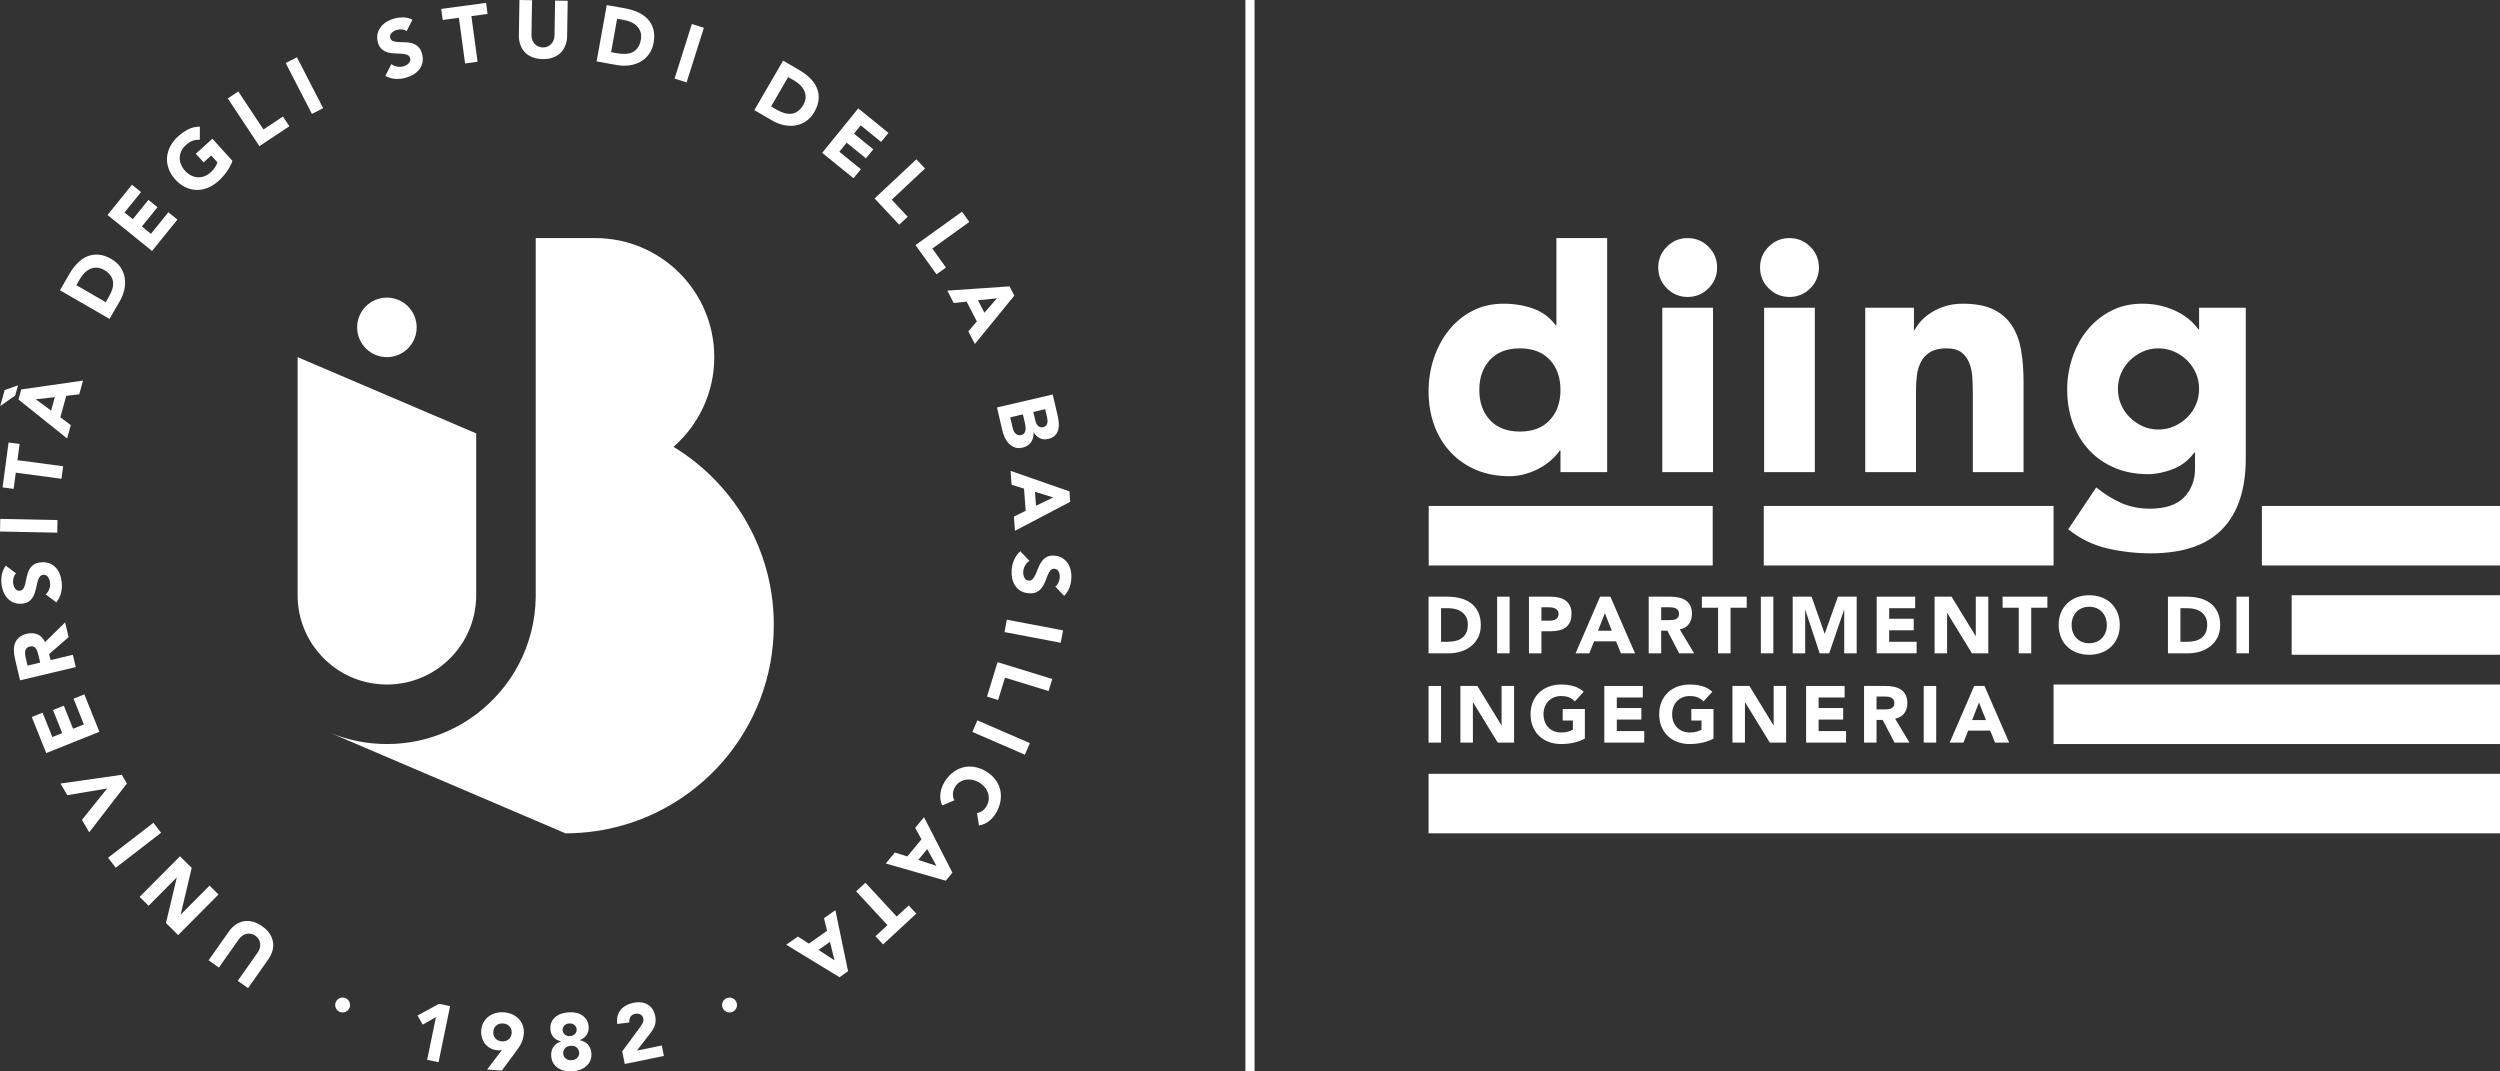 <?xml version="1.0" encoding="UTF-8"?>
<!DOCTYPE svg PUBLIC "-//W3C//DTD SVG 1.1//EN" "http://www.w3.org/Graphics/SVG/1.1/DTD/svg11.dtd">
<!-- Creator: CorelDRAW (Evaluation Version) -->
<svg xmlns="http://www.w3.org/2000/svg" xml:space="preserve" width="210mm" height="90mm" version="1.1" style="shape-rendering:geometricPrecision; text-rendering:geometricPrecision; image-rendering:optimizeQuality; fill-rule:evenodd; clip-rule:evenodd"
viewBox="0 0 11211.5 4804.95"
 xmlns:xlink="http://www.w3.org/1999/xlink"
 xmlns:xodm="http://www.corel.com/coreldraw/odm/2003">
 <rect x="0" y="0" width="11211.5" height="4804.95" fill="#333333" stroke="none"/>
 <defs>
  <style type="text/css">
   <![CDATA[
    .fil0 {fill:white;fill-rule:nonzero}
   ]]>
  </style>
 </defs>
 <g id="Layer_x0020_1">
  <g id="_1913541313056">
   <path class="fil0" d="M7207.52 2117.42l-209.35 0 0 -97.12 -3.04 0c-9.1,13.21 -20.97,26.56 -35.65,40.23 -14.64,13.66 -31.87,26.04 -51.52,37.17 -19.78,11.13 -41.48,20.16 -65.27,27.29 -23.78,7.06 -48.31,10.62 -73.56,10.62 -54.65,0 -104.19,-9.39 -148.66,-28.03 -44.53,-18.71 -82.66,-45.02 -114.53,-78.88 -31.86,-33.89 -56.38,-74.07 -73.56,-120.61 -17.23,-46.51 -25.75,-97.59 -25.75,-153.25 0,-51.52 7.78,-100.86 23.5,-147.86 15.65,-47.01 37.91,-88.76 66.72,-125.15 28.83,-36.39 63.91,-65.43 105.39,-87.24 41.53,-21.7 88.47,-32.59 141.14,-32.59 47.52,0 91.76,7.34 132.73,21.97 40.91,14.69 74.59,39.72 100.86,75.15l3 0 0 -391.35 227.59 0 0 1049.65zm-209.35 -368.61c0,-55.61 -15.92,-100.63 -47.79,-135.05 -31.87,-34.29 -76.62,-51.52 -134.25,-51.52 -57.63,0 -102.38,17.23 -134.2,51.52 -31.86,34.42 -47.79,79.44 -47.79,135.05 0,55.66 15.94,100.63 47.79,134.99 31.82,34.4 76.57,51.57 134.2,51.57 57.63,0 102.38,-17.17 134.25,-51.57 31.87,-34.36 47.79,-79.33 47.79,-134.99z"/>
   <path class="fil0" d="M7436.54 1199.76c0,-36.45 12.88,-67.53 38.69,-93.34 25.82,-25.77 56.84,-38.65 93.3,-38.65 36.37,0 67.51,12.88 93.28,38.65 25.82,25.82 38.7,56.89 38.7,93.34 0,36.39 -12.88,67.51 -38.7,93.28 -25.77,25.77 -56.91,38.65 -93.28,38.65 -36.45,0 -67.48,-12.88 -93.3,-38.65 -25.81,-25.77 -38.69,-56.89 -38.69,-93.28zm18.19 180.41l227.52 0 0 737.23 -227.52 0 0 -737.23z"/>
   <path class="fil0" d="M7893.11 1199.76c0,-36.45 12.88,-67.53 38.7,-93.34 25.77,-25.77 56.84,-38.65 93.3,-38.65 36.39,0 67.46,12.88 93.28,38.65 25.82,25.82 38.71,56.89 38.71,93.34 0,36.39 -12.89,67.51 -38.71,93.28 -25.82,25.77 -56.89,38.65 -93.28,38.65 -36.45,0 -67.53,-12.88 -93.3,-38.65 -25.82,-25.77 -38.7,-56.89 -38.7,-93.28zm18.19 180.41l227.53 0 0 737.23 -227.53 0 0 -737.23z"/>
   <path class="fil0" d="M8364.86 1380.17l218.45 0 0 100.12 3.04 0c7.06,-14.13 17.19,-28.3 30.29,-42.48 13.17,-14.13 28.81,-26.8 47.07,-37.93 18.19,-11.13 38.92,-20.23 62.14,-27.29 23.29,-7.06 48.59,-10.62 75.89,-10.62 57.69,0 104.14,8.87 139.57,26.56 35.36,17.68 62.94,42.27 82.66,73.56 19.72,31.36 33.11,68.26 40.17,110.75 7.13,42.49 10.68,88.47 10.68,138.03l0 406.54 -227.59 0 0 -360.99c0,-21.3 -0.74,-43.29 -2.26,-66 -1.47,-22.76 -6.05,-43.79 -13.61,-62.99 -7.64,-19.16 -19.22,-34.87 -34.92,-47.01 -15.71,-12.09 -38.2,-18.19 -67.53,-18.19 -29.33,0 -53.06,5.3 -71.31,15.94 -18.19,10.62 -32.1,24.79 -41.64,42.48 -9.66,17.7 -15.94,37.69 -18.98,59.9 -3.06,22.26 -4.58,45.53 -4.58,69.78l0 367.09 -227.55 0 0 -737.25z"/>
   <path class="fil0" d="M10071.42 2055.23c0,139.5 -35.14,245.45 -105.44,317.78 -70.28,72.31 -177.24,108.48 -320.81,108.48 -65.78,0 -130.47,-7.35 -194.15,-21.97 -63.73,-14.7 -122.43,-43.29 -176,-85.72l125.89 -188.1c35.43,29.26 72.6,52.55 111.54,69.78 38.87,17.17 81.65,25.75 128.2,25.75 69.78,0 121.04,-16.95 153.92,-50.79 32.88,-33.91 49.33,-77.18 49.33,-129.73l0 -71.31 -3.06 0c-26.27,35.43 -58.92,60.46 -97.86,75.1 -38.87,14.69 -75.53,21.97 -109.95,21.97 -54.63,0 -104.19,-9.32 -148.65,-28.03 -44.48,-18.71 -82.68,-44.97 -114.53,-78.88 -31.87,-33.89 -56.39,-74.07 -73.56,-120.63 -17.23,-46.43 -25.77,-97.51 -25.77,-153.17 0,-48.55 7.8,-96.07 23.51,-142.61 15.65,-46.51 37.91,-87.47 66.72,-122.85 28.81,-35.43 63.95,-63.95 105.44,-85.7 41.47,-21.7 88.47,-32.61 141.09,-32.61 32.31,0 61.92,3.56 88.76,10.57 26.78,7.11 50.79,16.21 71.98,27.34 21.3,11.13 39.43,23.51 54.63,37.13 15.15,13.68 27.29,27.07 36.45,40.23l3 0 0 -97.14 209.34 0 0 675.09zm-573.39 -310.99c0,24.3 4.53,47.3 13.63,69 9.15,21.81 22.02,40.95 38.7,57.69 16.67,16.66 35.88,30.11 57.63,40.17 21.77,10.11 45.78,15.2 72.04,15.2 25.32,0 49.11,-5.09 71.37,-15.2 22.2,-10.06 41.64,-23.51 58.36,-40.17 16.67,-16.74 29.55,-35.88 38.65,-57.69 9.16,-21.7 13.68,-44.7 13.68,-69 0,-24.3 -4.52,-47.28 -13.68,-68.98 -9.1,-21.75 -21.97,-40.97 -38.65,-57.69 -16.72,-16.67 -36.17,-30.06 -58.36,-40.17 -22.26,-10.06 -46.05,-15.2 -71.37,-15.2 -26.27,0 -50.28,5.14 -72.04,15.2 -21.75,10.11 -40.95,23.5 -57.63,40.17 -16.67,16.72 -29.55,35.94 -38.7,57.69 -9.1,21.7 -13.63,44.69 -13.63,68.98z"/>
   <path class="fil0" d="M1026.25 4177.68c8.76,-12.43 18.71,-22.6 29.84,-30.46 11.13,-7.8 23.11,-12.99 35.92,-15.42 12.89,-2.55 26.33,-2.03 40.46,1.41 14.13,3.46 28.43,10.23 42.83,20.4 14.64,10.28 25.99,21.46 33.97,33.62 8.01,12.14 12.99,24.7 15.02,37.57 1.97,12.94 1.12,25.99 -2.48,39.1 -3.62,13.12 -9.79,25.88 -18.53,38.36l-90.81 128.95 -46.21 -32.55 89.5 -127.19c4.56,-6.5 7.8,-13.28 9.59,-20.29 1.81,-7 2.32,-13.84 1.36,-20.5 -0.85,-6.73 -3.16,-13.05 -6.77,-19 -3.62,-5.93 -8.54,-11.07 -14.64,-15.42 -6.15,-4.29 -12.6,-7.11 -19.32,-8.47 -6.73,-1.35 -13.41,-1.3 -20,0.11 -6.61,1.41 -12.89,4.13 -18.88,8.2 -5.97,4.07 -11.24,9.37 -15.81,15.87l-89.56 127.25 -46.27 -32.55 90.8 -129z"/>
   <polygon class="fil0" points="798.85,4193.55 744.32,4139.37 792.64,3935.9 792.06,3935.4 666.41,4061.96 626.23,4022.13 807.15,3840.02 859.65,3892.11 810.32,4100.72 810.83,4101.23 939.59,3971.61 979.77,4011.45 "/>
   <polygon class="fil0" points="519.16,3891.35 484.63,3846.56 687.92,3689.87 722.45,3734.68 "/>
   <polygon class="fil0" points="400.08,3732.49 367.26,3676.89 479.92,3536.77 479.53,3536.14 301.88,3566.03 271.09,3513.94 545.97,3474.67 569.03,3513.65 "/>
   <polygon class="fil0" points="207.35,3377.32 142.48,3215.44 190.9,3196.06 234.75,3305.41 279.15,3287.6 237.73,3184.26 286.21,3164.88 327.63,3268.17 376.11,3248.73 329.84,3133.34 378.26,3113.91 445.61,3281.83 "/>
   <path class="fil0" d="M90.01 3050.99l-22.98 -96.61c-3,-12.72 -4.64,-25.08 -4.92,-37.06 -0.22,-11.98 1.52,-22.95 5.25,-32.88 3.73,-10.01 9.83,-18.66 18.42,-25.99 8.54,-7.4 20.12,-12.83 34.69,-16.27 17.63,-4.24 33.73,-3.17 48.26,3.04 14.51,6.21 25.53,17.75 32.99,34.64l90.35 -88.6 15.71 66 -87.42 75.93 6.44 27.12 99.85 -23.72 13.1 55.03 -249.74 59.37zm90.24 -79.6l-7.67 -32.43c-1.2,-4.98 -2.61,-10.12 -4.31,-15.6 -1.63,-5.43 -3.89,-10.17 -6.71,-14.17 -2.83,-4.07 -6.45,-7.13 -10.91,-9.16 -4.47,-2.03 -10.12,-2.26 -16.96,-0.67 -6.33,1.52 -11.07,4 -14.24,7.51 -3.16,3.44 -5.25,7.46 -6.26,11.92 -1.07,4.47 -1.3,9.39 -0.8,14.75 0.51,5.32 1.36,10.46 2.55,15.42l8.54 35.94 56.78 -13.5z"/>
   <path class="fil0" d="M71.85 2571.37c-5.37,5.08 -9.03,11.69 -11.13,19.78 -2.03,8.07 -2.77,15.58 -2.08,22.6 0.34,4.07 1.23,8.25 2.59,12.48 1.36,4.24 3.22,8.2 5.59,11.87 2.43,3.67 5.43,6.55 8.99,8.65 3.62,2.08 7.8,2.93 12.6,2.48 7.74,-0.74 13.33,-4.12 16.95,-10.28 3.57,-6.15 6.39,-13.73 8.42,-22.82 2.08,-9.05 4.12,-18.76 6.1,-29.1 1.97,-10.39 5.19,-20.23 9.66,-29.49 4.52,-9.27 10.97,-17.19 19.33,-23.8 8.36,-6.55 20.05,-10.55 34.96,-11.92 14.19,-1.3 26.84,0.22 37.91,4.52 11.08,4.36 20.52,10.73 28.32,19.11 7.8,8.36 13.95,18.35 18.35,30 4.47,11.58 7.35,24.01 8.54,37.24 1.52,16.61 0.4,32.26 -3.33,46.94 -3.78,14.64 -10.73,28.65 -20.97,41.93l-47.68 -36.05c7.18,-6.44 12.48,-14.29 15.87,-23.45 3.4,-9.21 4.69,-18.47 3.84,-27.85 -0.45,-4.58 -1.41,-9.16 -2.95,-13.73 -1.46,-4.64 -3.49,-8.65 -5.97,-12.2 -2.55,-3.57 -5.61,-6.28 -9.16,-8.25 -3.56,-1.99 -7.62,-2.77 -12.2,-2.39 -7.74,0.74 -13.5,4.24 -17.46,10.52 -3.89,6.33 -7,14.06 -9.32,23.22 -2.32,9.21 -4.58,19.14 -6.73,29.77 -2.21,10.62 -5.54,20.61 -9.99,30.05 -4.53,9.39 -10.8,17.41 -18.93,24.07 -8.14,6.73 -19.33,10.75 -33.51,12.04 -13.73,1.23 -25.99,-0.4 -36.84,-4.87 -10.86,-4.45 -20.18,-10.91 -27.96,-19.27 -7.8,-8.41 -14.01,-18.31 -18.6,-29.82 -4.52,-11.47 -7.4,-23.45 -8.54,-36.01 -1.35,-14.4 -0.56,-28.53 2.32,-42.43 2.82,-13.84 8.58,-26.6 17.23,-38.31l45.76 34.76z"/>
   <polygon class="fil0" points="-0,2383.6 1.14,2327.04 257.77,2332.3 256.65,2388.8 "/>
   <polygon class="fil0" points="70.79,2119.84 61.12,2192.44 11.52,2185.83 38.36,1984.56 87.91,1991.18 78.24,2063.78 283.12,2091.07 275.61,2147.13 "/>
   <path class="fil0" d="M80.71 1727.95l-12.65 46.16 -66.96 46.67 19.62 -71.31 60 -21.53zm2.1 63.73l12.36 -45.09 277.04 -39.83 -16.83 61.52 -58.32 6.95 -26.4 96.18 46.85 34.96 -16.5 60.17 -218.21 -174.86zm77.74 -1.25l68.71 51.14 16.55 -60.46 -85.26 9.32z"/>
   <path class="fil0" d="M268.88 1301.74l42.44 -73.45c10.28,-17.79 22.04,-33.57 35.32,-47.23 13.21,-13.74 27.74,-23.96 43.5,-30.75 15.76,-6.82 32.83,-9.59 51.08,-8.36 18.31,1.19 37.57,7.69 57.92,19.44 17.97,10.39 31.87,22.94 41.64,37.69 9.77,14.69 15.98,30.51 18.64,47.41 2.66,16.9 2.03,34.24 -1.86,52.09 -3.91,17.86 -10.62,35.04 -20.18,51.59l-46.27 80.02 -222.23 -128.44zm205.33 53.4l14.7 -25.48c6.55,-11.31 11.47,-22.44 14.8,-33.51 3.33,-11.08 4.34,-21.7 3.16,-31.94 -1.23,-10.17 -5.03,-19.83 -11.36,-28.93 -6.33,-9.1 -15.76,-17.28 -28.3,-24.52 -10.91,-6.26 -21.53,-9.72 -31.92,-10.28 -10.46,-0.62 -20.29,1.07 -29.5,4.92 -9.21,3.89 -17.79,9.77 -25.82,17.52 -8.02,7.8 -14.98,16.83 -20.9,27.12l-16.67 28.88 131.82 76.22z"/>
   <polygon class="fil0" points="482.21,964.14 591.82,828.48 632.39,861.32 558.37,952.96 595.6,983.01 665.55,896.46 706.12,929.29 636.17,1015.84 676.79,1048.68 754.94,951.94 795.57,984.77 681.88,1125.46 "/>
   <path class="fil0" d="M1042.54 721.64c-6.55,17.63 -15.25,33.95 -26.09,48.99 -10.86,15.02 -23.29,28.81 -37.3,41.47 -14.86,13.45 -30.67,23.5 -47.46,30.18 -16.79,6.73 -33.62,9.83 -50.68,9.37 -16.96,-0.38 -33.62,-4.52 -49.89,-12.25 -16.34,-7.74 -31.36,-19.27 -45.15,-34.53 -13.73,-15.2 -23.67,-31.36 -29.73,-48.35 -6.1,-16.96 -8.47,-33.97 -7.18,-50.92 1.3,-16.95 6.1,-33.44 14.41,-49.44 8.36,-15.98 20,-30.74 34.85,-44.17 15.26,-13.79 30.98,-24.65 47.07,-32.55 16.16,-7.91 33.11,-11.76 50.92,-11.53l-0.4 58.99c-11.13,-0.67 -21.64,0.62 -31.54,4.07 -9.95,3.44 -20.28,10.06 -31.07,19.72 -8.92,8.14 -15.71,17.01 -20.16,26.62 -4.53,9.59 -6.9,19.49 -7.18,29.66 -0.29,10.17 1.63,20.28 5.64,30.29 4.02,10.06 10.01,19.49 17.97,28.24 8.09,8.99 16.9,15.94 26.4,20.92 9.48,4.92 19.32,7.74 29.49,8.52 10.12,0.8 20.23,-0.61 30.24,-4.12 9.99,-3.51 19.49,-9.32 28.48,-17.41 9.15,-8.3 16.1,-16.43 20.9,-24.52 4.74,-8.02 8.14,-14.91 10.11,-20.61l-27.9 -30.98 -34.2 30.86 -34.96 -38.71 74.46 -67.35 89.95 99.56z"/>
   <polygon class="fil0" points="1021.39,441.43 1068.51,410.18 1181.52,580.6 1268.87,522.68 1297.75,566.18 1163.28,655.35 "/>
   <polygon class="fil0" points="1281.28,282.72 1331.58,256.84 1449.11,485.06 1398.81,510.93 "/>
   <path class="fil0" d="M1823.68 139.46c-5.99,-4.34 -13.12,-6.82 -21.41,-7.4 -8.31,-0.56 -15.89,0.06 -22.62,1.99 -3.96,1.07 -7.9,2.66 -11.85,4.8 -3.91,2.08 -7.46,4.63 -10.68,7.62 -3.17,3 -5.43,6.5 -6.9,10.39 -1.41,3.89 -1.46,8.2 -0.16,12.83 2.08,7.46 6.44,12.36 13.17,14.8 6.66,2.43 14.64,3.84 23.96,4.24 9.26,0.45 19.16,0.67 29.71,0.78 10.57,0.06 20.79,1.47 30.74,4.24 9.9,2.77 18.88,7.67 26.84,14.74 8.02,7.06 14.01,17.81 18.02,32.21 3.84,13.79 4.58,26.44 2.32,38.15 -2.26,11.69 -6.84,22.09 -13.68,31.3 -6.89,9.15 -15.58,17.01 -26.22,23.45 -10.62,6.44 -22.37,11.47 -35.14,15.02 -16.1,4.47 -31.7,6.17 -46.78,5.09 -15.09,-1.07 -30.11,-5.37 -45.02,-13.05l26.94 -53.4c7.64,5.88 16.27,9.72 25.95,11.42 9.59,1.7 18.98,1.3 28.08,-1.25 4.4,-1.19 8.76,-3 12.99,-5.3 4.24,-2.27 7.91,-4.98 10.91,-8.09 3.06,-3.11 5.21,-6.61 6.5,-10.46 1.3,-3.89 1.35,-8.02 0.11,-12.48 -2.03,-7.46 -6.55,-12.54 -13.45,-15.26 -6.89,-2.71 -15.09,-4.4 -24.52,-5.03 -9.5,-0.61 -19.67,-1.07 -30.51,-1.3 -10.84,-0.22 -21.3,-1.75 -31.3,-4.47 -10.06,-2.71 -19.11,-7.45 -27.13,-14.29 -8.07,-6.77 -13.95,-17.06 -17.79,-30.8 -3.67,-13.28 -4.29,-25.64 -1.86,-37.11 2.48,-11.48 7.11,-21.77 13.95,-30.98 6.9,-9.15 15.54,-17.06 25.99,-23.61 10.51,-6.5 21.75,-11.47 33.91,-14.86 13.95,-3.89 28.01,-5.65 42.14,-5.32 14.13,0.34 27.74,3.68 40.79,10.12l-25.98 51.24z"/>
   <polygon class="fil0" points="2057.94,79.78 1985.4,89.61 1978.67,40.01 2179.87,12.77 2186.55,62.38 2114,72.22 2141.74,276.97 2085.7,284.55 "/>
   <path class="fil0" d="M2543.35 161.21c-0.22,15.25 -2.77,29.21 -7.58,41.93 -4.8,12.77 -11.8,23.72 -21.01,33.04 -9.21,9.27 -20.63,16.45 -34.24,21.53 -13.61,5.09 -29.26,7.53 -46.9,7.24 -17.91,-0.29 -33.57,-3.22 -47.01,-8.76 -13.45,-5.54 -24.63,-13.05 -33.51,-22.65 -8.94,-9.56 -15.6,-20.81 -19.94,-33.68 -4.42,-12.88 -6.5,-26.89 -6.23,-42.16l2.55 -157.7 56.57 0.91 -2.55 155.55c-0.11,7.96 1.01,15.36 3.44,22.15 2.43,6.82 5.93,12.7 10.39,17.79 4.52,4.97 9.95,8.92 16.34,11.8 6.37,2.95 13.28,4.4 20.79,4.52 7.46,0.11 14.4,-1.12 20.74,-3.84 6.33,-2.64 11.8,-6.44 16.5,-11.29 4.63,-4.92 8.3,-10.68 10.96,-17.41 2.66,-6.73 4.02,-14.13 4.18,-22.09l2.48 -155.5 56.57 0.91 -2.55 157.7z"/>
   <path class="fil0" d="M2721 22.73l83.51 14.98c20.23,3.68 39.05,9.39 56.39,17.19 17.41,7.74 31.98,17.91 43.74,30.45 11.74,12.54 20.1,27.63 25.19,45.26 5.08,17.57 5.54,37.98 1.36,61.02 -3.68,20.45 -10.75,37.8 -21.3,51.99 -10.52,14.17 -23.29,25.42 -38.26,33.62 -14.98,8.25 -31.52,13.55 -49.67,15.98 -18.07,2.37 -36.55,1.92 -55.3,-1.47l-91.04 -16.32 45.37 -252.69zm19.56 211.27l28.88 5.19c12.88,2.32 25.02,3.11 36.61,2.5 11.52,-0.62 21.86,-3.24 31.01,-7.86 9.21,-4.58 17.01,-11.4 23.4,-20.45 6.44,-9.03 10.91,-20.74 13.44,-34.98 2.27,-12.36 1.87,-23.56 -1.12,-33.55 -3,-9.99 -7.91,-18.64 -14.69,-26.04 -6.79,-7.35 -15.2,-13.45 -25.26,-18.31 -10.06,-4.87 -20.92,-8.36 -32.55,-10.46l-32.83 -5.93 -26.89 149.9z"/>
   <polygon class="fil0" points="3102.68,107.74 3156.59,124.8 3079.05,369.52 3025.16,352.44 "/>
   <path class="fil0" d="M3511.85 272.09l73.34 42.6c17.79,10.33 33.51,22.15 47.18,35.36 13.66,13.28 23.9,27.8 30.67,43.63 6.73,15.81 9.5,32.82 8.25,51.12 -1.3,18.26 -7.8,37.53 -19.54,57.8 -10.46,17.97 -23.06,31.87 -37.81,41.59 -14.74,9.71 -30.56,15.92 -47.46,18.53 -16.9,2.66 -34.29,1.97 -52.09,-1.99 -17.86,-3.89 -35.04,-10.67 -51.54,-20.28l-79.95 -46.45 128.95 -221.94zm-53.8 205.22l25.37 14.75c11.31,6.55 22.44,11.52 33.51,14.85 11.08,3.33 21.7,4.4 31.87,3.22 10.22,-1.19 19.89,-4.97 28.99,-11.24 9.1,-6.33 17.35,-15.76 24.63,-28.3 6.26,-10.84 9.72,-21.48 10.33,-31.92 0.62,-10.39 -1.01,-20.23 -4.92,-29.44 -3.83,-9.21 -9.66,-17.86 -17.46,-25.88 -7.74,-8.02 -16.77,-14.98 -27,-20.97l-28.88 -16.72 -76.45 131.66z"/>
   <polygon class="fil0" points="3848.95,486.1 3984.38,596 3951.45,636.51 3859.97,562.27 3829.79,599.45 3916.25,669.57 3883.37,710.14 3796.91,639.97 3764.03,680.52 3860.59,758.91 3827.65,799.41 3687.18,685.44 "/>
   <polygon class="fil0" points="4109.63,714.54 4148.28,755.85 3999.01,895.58 4070.6,972.09 4032.45,1007.74 3922.22,889.92 "/>
   <polygon class="fil0" points="4314.11,949.41 4347.12,995.34 4181.05,1114.68 4242.2,1199.78 4199.82,1230.22 4105.68,1099.19 "/>
   <path class="fil0" d="M4527.31 1284.2l21.46 41.59 -176.9 216.91 -29.28 -56.68 38.2 -44.57 -45.71 -88.59 -58.14 5.93 -28.59 -55.43 278.96 -19.16zm-56.39 53.58l-85.14 8.86 28.75 55.77 56.39 -64.63z"/>
   <path class="fil0" d="M4721 1769.07l21.75 93.23c2.48,10.8 4.29,21.86 5.32,33.17 1.01,11.29 0.22,21.86 -2.32,31.63 -2.55,9.79 -7.35,18.31 -14.29,25.66 -7.02,7.35 -17.3,12.6 -30.98,15.75 -14.13,3.28 -26.78,2.1 -37.91,-3.62 -11.13,-5.7 -20.16,-14.57 -27.23,-26.6l-0.69 0.16c0.74,8.54 0.18,16.56 -1.63,24.02 -1.86,7.51 -4.85,14.29 -9.03,20.34 -4.18,6.1 -9.5,11.24 -16,15.47 -6.44,4.24 -13.66,7.29 -21.64,9.16 -13.21,3.04 -24.86,2.77 -35.03,-0.8 -10.11,-3.6 -18.93,-9.21 -26.44,-16.88 -7.51,-7.69 -13.73,-16.9 -18.71,-27.52 -4.97,-10.63 -8.7,-21.47 -11.29,-32.54l-23.85 -102.39 249.97 -58.25zm-190.53 102.51l11.53 49.43c0.96,4.18 2.43,8.42 4.4,12.56 1.92,4.12 4.52,7.67 7.69,10.67 3.16,3 6.89,5.14 11.18,6.5 4.29,1.36 9.16,1.41 14.59,0.18 5.86,-1.43 10.28,-4.02 13.28,-7.75 2.93,-3.84 4.85,-8.18 5.7,-13.1 0.85,-4.92 1.01,-10.01 0.51,-15.38 -0.51,-5.3 -1.31,-10.22 -2.32,-14.69l-9.72 -41.69 -56.84 13.28zm103.47 -24.14l9.26 39.9c1.03,4.23 2.43,8.3 4.36,12.2 1.92,3.89 4.29,7.22 7.18,10.06 2.88,2.82 6.33,4.8 10.33,5.99 4.02,1.19 8.49,1.19 13.39,0 5.21,-1.19 9.23,-3.33 12.09,-6.33 2.95,-3.06 4.92,-6.57 5.94,-10.52 1.07,-3.96 1.52,-8.3 1.3,-12.93 -0.22,-4.69 -0.85,-9.16 -1.81,-13.41l-8.76 -37.4 -53.27 12.43z"/>
   <path class="fil0" d="M4796.14 2203.68l3.4 46.67 -247.82 130.07 -4.69 -63.62 52.66 -26.06 -7.29 -99.43 -55.82 -17.35 -4.53 -62.22 264.1 91.93zm-72.89 27.13l-81.81 -25.26 4.58 62.54 77.23 -37.29z"/>
   <path class="fil0" d="M4732.53 2630.19c6.1,-4.12 10.84,-10.06 14.24,-17.62 3.33,-7.69 5.32,-14.98 5.81,-21.99 0.29,-4.07 0.11,-8.36 -0.5,-12.77 -0.62,-4.4 -1.87,-8.58 -3.62,-12.6 -1.76,-4 -4.24,-7.34 -7.4,-9.99 -3.22,-2.66 -7.24,-4.18 -12.04,-4.52 -7.74,-0.62 -13.84,1.86 -18.35,7.34 -4.53,5.48 -8.6,12.49 -12.16,21.08 -3.51,8.58 -7.11,17.79 -10.8,27.74 -3.6,9.9 -8.41,19.04 -14.4,27.47 -5.94,8.36 -13.61,15.14 -22.94,20.28 -9.39,5.09 -21.54,7.13 -36.45,5.99 -14.24,-1.07 -26.44,-4.63 -36.66,-10.73 -10.23,-6.1 -18.48,-13.9 -24.76,-23.51 -6.33,-9.55 -10.73,-20.39 -13.21,-32.59 -2.48,-12.2 -3.22,-24.92 -2.26,-38.14 1.23,-16.67 4.97,-31.87 11.07,-45.71 6.1,-13.85 15.31,-26.51 27.58,-37.98l41.07 43.45c-8.14,5.19 -14.62,12.03 -19.49,20.5 -4.92,8.49 -7.67,17.46 -8.36,26.84 -0.38,4.58 -0.16,9.27 0.58,14.08 0.72,4.74 2.03,9.08 3.96,12.99 1.86,3.89 4.4,7.11 7.62,9.66 3.16,2.55 7.06,4.02 11.63,4.36 7.75,0.56 14.01,-1.92 18.93,-7.51 4.92,-5.61 9.27,-12.72 13.05,-21.41 3.8,-8.65 7.69,-18.08 11.58,-28.2 3.91,-10.11 8.83,-19.43 14.82,-27.96 5.99,-8.54 13.5,-15.42 22.65,-20.68 9.1,-5.25 20.74,-7.35 34.98,-6.28 13.73,1.03 25.59,4.63 35.54,10.8 9.99,6.21 18.13,14.13 24.41,23.67 6.33,9.55 10.8,20.4 13.39,32.43 2.66,12.09 3.44,24.41 2.55,36.9 -1.07,14.46 -4.18,28.3 -9.27,41.53 -5.14,13.17 -12.94,24.79 -23.34,34.96l-39.43 -41.87z"/>
   <polygon class="fil0" points="4767.48,2827.03 4756.92,2882.56 4504.74,2834.7 4515.31,2779.17 "/>
   <polygon class="fil0" points="4719.03,3045.03 4702.42,3099.1 4506.97,3038.97 4476.17,3139.16 4426.23,3123.84 4473.69,2969.59 "/>
   <polygon class="fil0" points="4618.6,3332.6 4596.12,3384.53 4360.61,3282.44 4383.1,3230.56 "/>
   <path class="fil0" d="M4381.59 3646.32c8.63,-1.35 16.61,-4.63 23.83,-9.77 7.18,-5.14 13.5,-12.25 18.93,-21.41 5.37,-9.21 8.58,-18.76 9.66,-28.64 1.03,-9.9 0.06,-19.56 -2.93,-29.05 -3,-9.43 -7.91,-18.35 -14.75,-26.72 -6.84,-8.42 -15.36,-15.6 -25.59,-21.59 -10.39,-6.1 -20.9,-10.11 -31.41,-11.98 -10.57,-1.86 -20.69,-1.81 -30.35,0.06 -9.66,1.92 -18.47,5.59 -26.49,11.13 -8.02,5.48 -14.59,12.65 -19.73,21.41 -5.86,9.99 -9.03,20.05 -9.37,30.22 -0.4,10.17 1.7,19.94 6.26,29.33l-54.18 22.82c-7.62,-17.12 -10.33,-34.69 -8.14,-52.71 2.21,-18.03 7.8,-34.69 16.74,-49.89 10.17,-17.3 22.25,-31.65 36.26,-43.05 13.97,-11.42 29.17,-19.44 45.49,-24.14 16.38,-4.69 33.46,-5.77 51.36,-3.22 17.86,2.48 35.65,8.99 53.33,19.38 17.75,10.39 32.03,22.82 42.89,37.17 10.91,14.41 18.24,29.9 22.15,46.45 3.84,16.61 4.18,33.73 1.01,51.54 -3.16,17.79 -9.83,35.3 -20,52.6 -3.67,6.21 -8.07,12.43 -13.17,18.53 -5.14,6.1 -10.91,11.69 -17.23,16.79 -6.37,5.08 -13.39,9.43 -21.13,12.99 -7.74,3.62 -15.98,5.99 -24.86,7.29l-8.58 -55.55z"/>
   <path class="fil0" d="M4271.13 3913.63l-29.77 36.05 -269.06 -77.25 40.62 -49.2 56.06 17.51 63.46 -76.85 -28.32 -51.12 39.67 -48.08 127.35 248.94zm-71.47 -30.74l-41.64 -74.86 -39.95 48.35 81.59 26.51z"/>
   <polygon class="fil0" points="4021.35,4110.43 4075.08,4060.65 4109.1,4097.37 3960.1,4235.29 3926.15,4198.63 3979.88,4148.85 3839.42,3997.25 3880.95,3958.77 "/>
   <path class="fil0" d="M3803.22 4355.53l-38.25 26.89 -239.01 -145.65 52.17 -36.73 49.38 31.74 81.52 -57.34 -13.77 -56.79 51.01 -35.88 56.95 273.75zm-60.73 -48.59l-20.4 -83.17 -51.3 36.12 71.71 47.06z"/>
   <path class="fil0" d="M2135.49 1943.63l0 725.76c0,221.16 -179.24,400.44 -400.44,400.44 -33.89,0 -66.79,-4.24 -98.26,-12.2 -173.57,-43.79 -302.12,-200.99 -302.12,-388.24l0 -1067.72 0.06 0 800.76 341.95z"/>
   <path class="fil0" d="M1868.56 1468.16c0,73.74 -59.77,133.47 -133.51,133.47 -73.68,0 -133.4,-59.73 -133.4,-133.47 0,-73.68 59.73,-133.45 133.4,-133.45 73.74,0 133.51,59.77 133.51,133.45z"/>
   <path class="fil0" d="M3470.22 2802.89c0,470.66 -348.07,860.07 -800.82,924.71 -43.61,6.28 -88.14,9.55 -133.51,9.55l-133.4 -56.95 -266.98 -114.07 -274.49 -117.19 -378.1 -161.48c77.79,31.74 163,49.27 252.23,49.27 11.18,0 22.37,-0.29 33.38,-0.78 137.31,-6.79 263.76,-55.03 366.99,-132.57 159.97,-120.12 264.21,-310.48 266.98,-525.36 0,-2.88 0,-5.77 0,-8.65 0,-2.82 0,-5.7 0,-8.58l0 -1593.02 266.91 0c294.83,0 533.84,239.06 533.84,533.89 0,160.47 -70.74,304.38 -182.84,402.23 155.6,94.53 281.33,233.18 359.86,398.57 57.69,121.37 89.96,257.1 89.96,400.44z"/>
   <polygon class="fil0" points="1955.1,4561.19 1895.55,4595.21 1872.48,4554.18 1968.78,4501.81 2018.49,4512.04 1966.79,4763.47 1915.65,4752.96 "/>
   <path class="fil0" d="M2250.73 4708.98c-2.95,0.58 -5.88,0.96 -8.83,1.25 -2.93,0.29 -5.93,0.34 -9.1,0.11 -12.03,-0.78 -22.89,-3.73 -32.48,-8.7 -9.61,-5.03 -17.63,-11.47 -24.14,-19.44 -6.49,-7.91 -11.36,-17.12 -14.51,-27.63 -3.17,-10.51 -4.36,-21.57 -3.62,-33.17 0.9,-13.21 4.18,-25.08 9.83,-35.48 5.65,-10.39 13.05,-19.16 22.09,-26.33 9.1,-7.11 19.56,-12.43 31.42,-15.87 11.85,-3.44 24.52,-4.76 38.02,-3.84 13.28,0.9 25.59,3.84 37.06,8.81 11.42,5.03 21.13,11.64 29.15,19.94 8.09,8.31 14.19,17.97 18.42,29.05 4.24,11.07 5.94,23.22 5.03,36.5 -0.61,9.15 -2.03,17.46 -4.18,24.91 -2.19,7.53 -4.92,14.59 -8.14,21.14 -3.22,6.55 -6.95,12.77 -11.07,18.71 -4.18,5.86 -8.47,11.92 -13.01,18.18l-61.92 83.8 -66.23 -4.4 66.18 -87.53zm-38.54 -81.75c-0.74,11.58 2.42,21.41 9.48,29.49 7.13,8.14 16.79,12.6 29.1,13.39 12.32,0.85 22.49,-2.31 30.58,-9.37 8.14,-7.13 12.54,-16.45 13.33,-28.03 0.8,-11.58 -2.37,-21.41 -9.5,-29.55 -7.06,-8.09 -16.77,-12.54 -29.09,-13.34 -12.27,-0.85 -22.49,2.32 -30.58,9.39 -8.07,7.11 -12.54,16.45 -13.33,28.03z"/>
   <path class="fil0" d="M2468.33 4616.08c-0.8,-11.8 0.74,-22.26 4.63,-31.36 3.89,-9.1 9.55,-16.9 16.95,-23.34 7.46,-6.37 16.27,-11.4 26.44,-14.98 10.17,-3.6 21.19,-5.77 33.01,-6.55 11.8,-0.78 22.98,-0.11 33.55,2.1 10.57,2.19 19.89,5.99 28.03,11.4 8.14,5.37 14.75,12.32 19.94,20.85 5.14,8.47 8.14,18.64 8.92,30.45 0.91,14.01 -2.08,26.17 -9.03,36.57 -6.89,10.39 -17.12,18.13 -30.62,23.11l0.06 0.74c15.7,3.11 28.01,9.71 36.95,19.88 8.92,10.17 13.9,23.22 14.98,39.16 0.78,12.32 -0.96,23.34 -5.27,33.06 -4.34,9.72 -10.44,17.97 -18.35,24.63 -7.91,6.73 -17.19,12.03 -27.8,15.87 -10.67,3.84 -21.86,6.17 -33.73,6.95 -11.8,0.8 -23.22,0 -34.29,-2.42 -11.08,-2.43 -20.97,-6.45 -29.66,-11.98 -8.76,-5.65 -15.89,-12.94 -21.48,-22.04 -5.59,-9.1 -8.76,-19.78 -9.61,-32.03 -1.01,-15.94 2.16,-29.55 9.67,-40.86 7.45,-11.24 18.8,-19.44 33.95,-24.59l-0.06 -0.72c-14.01,-3.17 -25.13,-9.45 -33.39,-18.82 -8.25,-9.39 -12.88,-21.08 -13.77,-35.09zm54.74 4.02c0.56,7.9 3.91,14.51 10.06,19.65 6.17,5.14 13.95,7.46 23.34,6.79 9.43,-0.62 16.83,-3.91 22.26,-9.83 5.37,-5.94 7.85,-12.89 7.29,-20.85 -0.51,-7.69 -3.84,-14.13 -9.99,-19.27 -6.17,-5.21 -13.9,-7.46 -23.34,-6.84 -9.39,0.62 -16.85,3.91 -22.26,9.83 -5.37,5.93 -7.86,12.77 -7.35,20.52zm2.66 104.81c0.56,8.92 4.36,16.32 11.24,22.13 6.95,5.83 15.82,8.42 26.73,7.69 10.84,-0.74 19.32,-4.45 25.37,-11.13 6.1,-6.73 8.86,-14.51 8.25,-23.45 -0.58,-9.21 -4.36,-16.66 -11.31,-22.54 -6.89,-5.83 -15.82,-8.36 -26.67,-7.64 -10.84,0.74 -19.33,4.42 -25.43,11.13 -6.04,6.73 -8.81,14.64 -8.18,23.8z"/>
   <path class="fil0" d="M2790.28 4715.13l79.62 -107.81c4.07,-5.54 7.96,-11.64 11.74,-18.37 3.84,-6.66 4.92,-13.84 3.4,-21.41 -1.75,-8.52 -6.21,-14.57 -13.39,-18.13 -7.13,-3.62 -14.86,-4.52 -23.16,-2.82 -9.95,2.03 -17.07,6.71 -21.37,14 -4.29,7.3 -5.88,15.55 -4.69,24.65l-54.07 7.06c-1.97,-13.17 -1.59,-25.03 1.19,-35.6 2.77,-10.51 7.4,-19.83 13.9,-27.8 6.5,-8.02 14.64,-14.69 24.52,-20.05 9.9,-5.37 20.97,-9.32 33.28,-11.87 11.36,-2.31 22.37,-2.93 32.95,-1.75 10.62,1.12 20.23,4.07 28.86,8.87 8.65,4.74 16,11.47 22.1,20.05 6.1,8.58 10.39,19.2 12.99,31.76 1.63,8.02 2.32,15.47 2.03,22.31 -0.34,6.84 -1.41,13.28 -3.27,19.22 -1.87,5.93 -4.36,11.58 -7.46,16.88 -3.11,5.32 -6.61,10.57 -10.46,15.82l-62.83 81.43 111.54 -22.95 9.61 46.85 -175.38 36.1 -11.64 -56.44z"/>
   <path class="fil0" d="M3238.27 4507.15c0,18.47 14.98,33.38 33.39,33.38 18.47,0 33.44,-14.91 33.44,-33.38 0,-18.48 -14.98,-33.39 -33.44,-33.39 -18.42,0 -33.39,14.91 -33.39,33.39z"/>
   <path class="fil0" d="M1503.16 4507.06c0,18.42 14.98,33.39 33.39,33.39 18.47,0 33.44,-14.98 33.44,-33.39 0,-18.47 -14.98,-33.39 -33.44,-33.39 -18.42,0 -33.39,14.93 -33.39,33.39z"/>
   <polygon class="fil0" points="5585.21,4804.95 5626.17,4804.95 5626.17,0.03 5585.21,0.03 "/>
   <polygon class="fil0" points="6406.58,3737.16 11211.5,3737.16 11211.5,3470.25 6406.58,3470.25 "/>
   <polygon class="fil0" points="9209.44,3336.78 11211.5,3336.78 11211.5,3069.87 9209.44,3069.87 "/>
   <polygon class="fil0" points="10277.23,2936.36 11211.5,2936.36 11211.5,2669.44 10277.23,2669.44 "/>
   <polygon class="fil0" points="10143.72,2535.93 11211.5,2535.93 11211.5,2269 10143.72,2269 "/>
   <polygon class="fil0" points="7909.88,2535.93 9209.44,2535.93 9209.44,2269 7909.88,2269 "/>
   <polygon class="fil0" points="6407.26,2535.93 7680.82,2535.93 7680.82,2269 6407.26,2269 "/>
   <polygon class="fil0" points="6406.52,3330.3 6462.51,3330.3 6462.51,3076.31 6406.52,3076.31 "/>
   <polygon class="fil0" points="6549.35,3076.29 6625.4,3076.29 6733.38,3252.81 6734.06,3252.81 6734.06,3076.29 6790.05,3076.29 6790.05,3330.27 6716.87,3330.27 6606.02,3149.46 6605.35,3149.46 6605.35,3330.27 6549.35,3330.27 "/>
   <path class="fil0" d="M7107.54 3312.36c-16.5,8.58 -33.73,14.8 -51.7,18.64 -17.91,3.78 -36.17,5.7 -54.86,5.7 -19.83,0 -38.14,-3.04 -54.87,-9.32 -16.72,-6.21 -31.25,-15.09 -43.39,-26.67 -12.2,-11.64 -21.75,-25.64 -28.54,-42.16 -6.82,-16.5 -10.22,-34.92 -10.22,-55.26 0,-20.34 3.4,-38.76 10.22,-55.26 6.79,-16.5 16.34,-30.56 28.54,-42.16 12.14,-11.58 26.67,-20.5 43.39,-26.72 16.74,-6.21 35.04,-9.32 54.87,-9.32 20.34,0 39.03,2.42 56.15,7.34 17.07,4.92 32.1,13.34 44.99,25.26l-39.45 43.12c-7.69,-7.91 -16.27,-13.9 -25.82,-17.97 -9.55,-4.07 -21.53,-6.1 -35.88,-6.1 -11.93,0 -22.78,2.03 -32.43,6.1 -9.72,4.07 -18.03,9.77 -24.97,17.01 -6.9,7.34 -12.27,15.98 -15.94,26.04 -3.73,10.06 -5.61,20.97 -5.61,32.66 0,11.93 1.87,22.89 5.61,32.83 3.67,9.88 9.03,18.53 15.94,25.82 6.94,7.29 15.25,12.94 24.97,17.06 9.66,4.02 20.5,6.05 32.43,6.05 12.2,0 22.71,-1.36 31.58,-4.13 8.81,-2.71 15.87,-5.53 21.19,-8.41l0 -41.26 -45.6 0 0 -51.64 99.38 0 0 132.73z"/>
   <polygon class="fil0" points="7194.71,3076.29 7367.27,3076.29 7367.27,3127.99 7250.7,3127.99 7250.7,3175.27 7360.83,3175.27 7360.83,3226.97 7250.7,3226.97 7250.7,3278.63 7373.71,3278.63 7373.71,3330.27 7194.71,3330.27 "/>
   <path class="fil0" d="M7684.36 3312.36c-16.5,8.58 -33.73,14.8 -51.65,18.64 -17.95,3.78 -36.21,5.7 -54.92,5.7 -19.83,0 -38.14,-3.04 -54.86,-9.32 -16.72,-6.21 -31.18,-15.09 -43.39,-26.67 -12.2,-11.64 -21.7,-25.64 -28.54,-42.16 -6.77,-16.5 -10.22,-34.92 -10.22,-55.26 0,-20.34 3.44,-38.76 10.22,-55.26 6.84,-16.5 16.33,-30.56 28.54,-42.16 12.2,-11.58 26.67,-20.5 43.39,-26.72 16.72,-6.21 35.03,-9.32 54.86,-9.32 20.34,0 39.05,2.42 56.17,7.34 17.06,4.92 32.1,13.34 45.04,25.26l-39.5 43.12c-7.62,-7.91 -16.22,-13.9 -25.82,-17.97 -9.56,-4.07 -21.48,-6.1 -35.89,-6.1 -11.92,0 -22.76,2.03 -32.42,6.1 -9.72,4.07 -17.97,9.77 -24.92,17.01 -6.95,7.34 -12.27,15.98 -16,26.04 -3.72,10.06 -5.53,20.97 -5.53,32.66 0,11.93 1.81,22.89 5.53,32.83 3.73,9.88 9.05,18.53 16,25.82 6.95,7.29 15.2,12.94 24.92,17.06 9.66,4.02 20.5,6.05 32.42,6.05 12.27,0 22.78,-1.36 31.65,-4.13 8.81,-2.71 15.87,-5.53 21.13,-8.41l0 -41.26 -45.6 0 0 -51.64 99.4 0 0 132.73z"/>
   <polygon class="fil0" points="7769.4,3076.29 7845.45,3076.29 7953.42,3252.81 7954.15,3252.81 7954.15,3076.29 8010.1,3076.29 8010.1,3330.27 7936.92,3330.27 7826.07,3149.46 7825.4,3149.46 7825.4,3330.27 7769.4,3330.27 "/>
   <polygon class="fil0" points="8099.79,3076.29 8272.35,3076.29 8272.35,3127.99 8155.78,3127.99 8155.78,3175.27 8265.85,3175.27 8265.85,3226.97 8155.78,3226.97 8155.78,3278.63 8278.79,3278.63 8278.79,3330.27 8099.79,3330.27 "/>
   <path class="fil0" d="M8359.51 3076.29l98.31 0c12.94,0 25.15,1.3 36.79,3.78 11.58,2.48 21.75,6.73 30.45,12.54 8.76,5.88 15.65,13.79 20.85,23.67 5.08,9.95 7.69,22.33 7.69,37.13 0,17.97 -4.69,33.23 -14.01,45.78 -9.32,12.54 -22.95,20.5 -40.86,23.83l64.53 107.25 -67.08 0 -53.05 -101.53 -27.63 0 0 101.53 -55.99 0 0 -253.97zm55.99 105.15l32.99 0c5.03,0 10.33,-0.22 15.94,-0.56 5.59,-0.4 10.67,-1.47 15.25,-3.22 4.52,-1.81 8.31,-4.58 11.31,-8.42 3,-3.84 4.45,-9.21 4.45,-16.16 0,-6.5 -1.3,-11.58 -3.94,-15.42 -2.61,-3.84 -5.94,-6.73 -10.01,-8.81 -4.07,-2.03 -8.76,-3.4 -14.01,-4.13 -5.25,-0.67 -10.39,-1.07 -15.42,-1.07l-36.55 0 0 57.8z"/>
   <polygon class="fil0" points="8627.13,3330.3 8683.13,3330.3 8683.13,3076.31 8627.13,3076.31 "/>
   <path class="fil0" d="M8853.49 3076.29l46.27 0 110.47 253.97 -63.12 0 -21.86 -53.78 -98.66 0 -21.19 53.78 -61.7 0 109.79 -253.97zm21.53 73.9l-30.86 78.93 62.05 0 -31.18 -78.93z"/>
   <path class="fil0" d="M6406.57 2675.88l83.96 0c20.29,0 39.61,2.31 57.92,6.84 18.31,4.52 34.24,11.92 47.92,22.09 13.61,10.17 24.41,23.4 32.43,39.61 8.02,16.27 12.03,35.99 12.03,59.16 0,20.61 -3.89,38.7 -11.63,54.41 -7.8,15.65 -18.26,28.77 -31.42,39.43 -13.17,10.62 -28.3,18.71 -45.53,24.18 -17.23,5.54 -35.32,8.25 -54.18,8.25l-91.49 0 0 -253.97zm55.99 202.34l28.99 0c12.94,0 24.97,-1.3 36.1,-3.96 11.13,-2.59 20.74,-7.02 28.88,-13.12 8.14,-6.04 14.53,-14.06 19.2,-24.01 4.64,-9.95 6.95,-22.04 6.95,-36.44 0,-12.38 -2.31,-23.22 -6.95,-32.43 -4.68,-9.21 -10.96,-16.79 -18.87,-22.78 -7.91,-5.99 -17.17,-10.46 -27.8,-13.45 -10.62,-3 -21.8,-4.45 -33.51,-4.45l-32.99 0 0 150.63z"/>
   <polygon class="fil0" points="6714.02,2929.85 6769.95,2929.85 6769.95,2675.88 6714.02,2675.88 "/>
   <path class="fil0" d="M6856.74 2675.88l94.37 0c13.17,0 25.59,1.19 37.35,3.62 11.63,2.37 21.91,6.49 30.62,12.36 8.76,5.83 15.65,13.79 20.79,23.67 5.21,9.9 7.74,22.37 7.74,37.46 0,14.86 -2.42,27.29 -7.18,37.35 -4.8,10.01 -11.36,18.02 -19.72,24.01 -8.36,5.99 -18.31,10.23 -29.77,12.78 -11.47,2.48 -23.96,3.73 -37.29,3.73l-40.92 0 0 98.98 -55.99 0 0 -253.97zm55.99 107.63l37.3 0c5.03,0 9.83,-0.5 14.51,-1.46 4.64,-0.91 8.87,-2.55 12.56,-4.8 3.72,-2.26 6.71,-5.43 8.99,-9.32 2.26,-3.96 3.44,-8.94 3.44,-14.93 0,-6.44 -1.54,-11.63 -4.53,-15.58 -2.98,-3.96 -6.82,-7.02 -11.47,-9.16 -4.68,-2.15 -9.88,-3.51 -15.58,-4.12 -5.77,-0.58 -11.24,-0.91 -16.5,-0.91l-28.72 0 0 60.29z"/>
   <path class="fil0" d="M7175.69 2675.88l46.21 0 110.53 253.97 -63.12 0 -21.86 -53.78 -98.66 0 -21.17 53.78 -61.71 0 109.79 -253.97zm21.53 73.9l-30.85 78.93 62.03 0 -31.18 -78.93z"/>
   <path class="fil0" d="M7393.77 2675.88l98.3 0c12.89,0 25.15,1.3 36.79,3.78 11.58,2.48 21.75,6.73 30.45,12.54 8.76,5.88 15.71,13.79 20.85,23.69 5.08,9.93 7.69,22.31 7.69,37.11 0,17.97 -4.69,33.23 -14.01,45.78 -9.32,12.54 -22.94,20.5 -40.86,23.83l64.59 107.25 -67.12 0 -53.06 -101.53 -27.62 0 0 101.53 -55.99 0 0 -253.97zm55.99 105.15l32.94 0c5.08,0 10.39,-0.22 15.98,-0.56 5.59,-0.4 10.68,-1.47 15.25,-3.22 4.53,-1.81 8.31,-4.58 11.31,-8.42 3,-3.84 4.47,-9.21 4.47,-16.16 0,-6.5 -1.3,-11.58 -3.91,-15.42 -2.66,-3.84 -5.99,-6.73 -10.06,-8.81 -4.07,-2.03 -8.7,-3.4 -14.01,-4.13 -5.25,-0.67 -10.39,-1.07 -15.42,-1.07l-36.54 0 0 57.8z"/>
   <polygon class="fil0" points="7704.82,2725.4 7632.32,2725.4 7632.32,2675.9 7833.24,2675.9 7833.24,2725.4 7760.82,2725.4 7760.82,2929.89 7704.82,2929.89 "/>
   <polygon class="fil0" points="7896.72,2929.85 7952.71,2929.85 7952.71,2675.88 7896.72,2675.88 "/>
   <polygon class="fil0" points="8039.52,2675.88 8124.23,2675.88 8182.64,2841.65 8183.38,2841.65 8242.26,2675.88 8326.5,2675.88 8326.5,2929.85 8270.57,2929.85 8270.57,2735.09 8269.84,2735.09 8203.1,2929.85 8160.45,2929.85 8096.2,2735.09 8095.51,2735.09 8095.51,2929.85 8039.52,2929.85 "/>
   <polygon class="fil0" points="8416.2,2675.88 8588.76,2675.88 8588.76,2727.58 8472.19,2727.58 8472.19,2774.88 8582.25,2774.88 8582.25,2826.56 8472.19,2826.56 8472.19,2878.22 8595.2,2878.22 8595.2,2929.85 8416.2,2929.85 "/>
   <polygon class="fil0" points="8675.92,2675.88 8751.98,2675.88 8859.95,2852.4 8860.68,2852.4 8860.68,2675.88 8916.63,2675.88 8916.63,2929.85 8843.45,2929.85 8732.6,2749.04 8731.91,2749.04 8731.91,2929.85 8675.92,2929.85 "/>
   <polygon class="fil0" points="9053.31,2725.4 8980.82,2725.4 8980.82,2675.9 9181.69,2675.9 9181.69,2725.4 9109.24,2725.4 9109.24,2929.89 9053.31,2929.89 "/>
   <path class="fil0" d="M9232.31 2802.89c0,-20.29 3.4,-38.76 10.23,-55.27 6.77,-16.5 16.32,-30.56 28.48,-42.09 12.2,-11.64 26.67,-20.57 43.39,-26.78 16.79,-6.21 35.03,-9.32 54.92,-9.32 19.83,0 38.14,3.11 54.87,9.32 16.77,6.21 31.23,15.14 43.39,26.78 12.25,11.53 21.7,25.59 28.59,42.09 6.77,16.51 10.17,34.98 10.17,55.27 0,20.34 -3.4,38.76 -10.17,55.26 -6.89,16.5 -16.34,30.51 -28.59,42.14 -12.16,11.6 -26.62,20.52 -43.39,26.73 -16.74,6.21 -35.04,9.32 -54.87,9.32 -19.89,0 -38.14,-3.11 -54.92,-9.32 -16.72,-6.21 -31.18,-15.14 -43.39,-26.73 -12.16,-11.63 -21.7,-25.64 -28.48,-42.14 -6.84,-16.5 -10.23,-34.92 -10.23,-55.26zm58.09 0c0,11.96 1.86,22.87 5.59,32.82 3.73,9.95 8.99,18.53 15.94,25.82 6.95,7.29 15.25,13.01 24.92,17.07 9.71,4 20.57,6.1 32.48,6.1 11.98,0 22.78,-2.1 32.5,-6.1 9.66,-4.07 17.95,-9.79 24.91,-17.07 6.95,-7.29 12.27,-15.87 16,-25.82 3.67,-9.95 5.53,-20.85 5.53,-32.82 0,-11.71 -1.86,-22.62 -5.53,-32.66 -3.73,-10.01 -9.05,-18.71 -16,-25.99 -6.95,-7.29 -15.25,-13.01 -24.91,-17.01 -9.72,-4.13 -20.52,-6.17 -32.5,-6.17 -11.92,0 -22.78,2.03 -32.48,6.17 -9.67,4 -17.97,9.72 -24.92,17.01 -6.95,7.29 -12.2,15.98 -15.94,25.99 -3.73,10.04 -5.59,20.95 -5.59,32.66z"/>
   <path class="fil0" d="M9722.34 2675.88l83.96 0c20.29,0 39.61,2.31 57.92,6.84 18.31,4.52 34.24,11.92 47.92,22.09 13.61,10.17 24.46,23.4 32.43,39.61 8.02,16.27 12.03,35.99 12.03,59.16 0,20.61 -3.89,38.7 -11.64,54.41 -7.78,15.65 -18.24,28.77 -31.41,39.43 -13.17,10.62 -28.32,18.71 -45.53,24.18 -17.23,5.54 -35.27,8.25 -54.2,8.25l-91.47 0 0 -253.97zm55.99 202.34l29.04 0c12.89,0 24.92,-1.3 36.05,-3.96 11.13,-2.59 20.74,-7.02 28.88,-13.12 8.14,-6.04 14.51,-14.06 19.2,-24.01 4.63,-9.95 6.95,-22.04 6.95,-36.44 0,-12.38 -2.32,-23.22 -6.95,-32.43 -4.69,-9.21 -10.96,-16.79 -18.87,-22.78 -7.91,-5.99 -17.12,-10.46 -27.8,-13.45 -10.62,-3 -21.81,-4.45 -33.51,-4.45l-32.99 0 0 150.63z"/>
   <polygon class="fil0" points="10029.74,2929.85 10085.74,2929.85 10085.74,2675.88 10029.74,2675.88 "/>
  </g>
 </g>
</svg>
